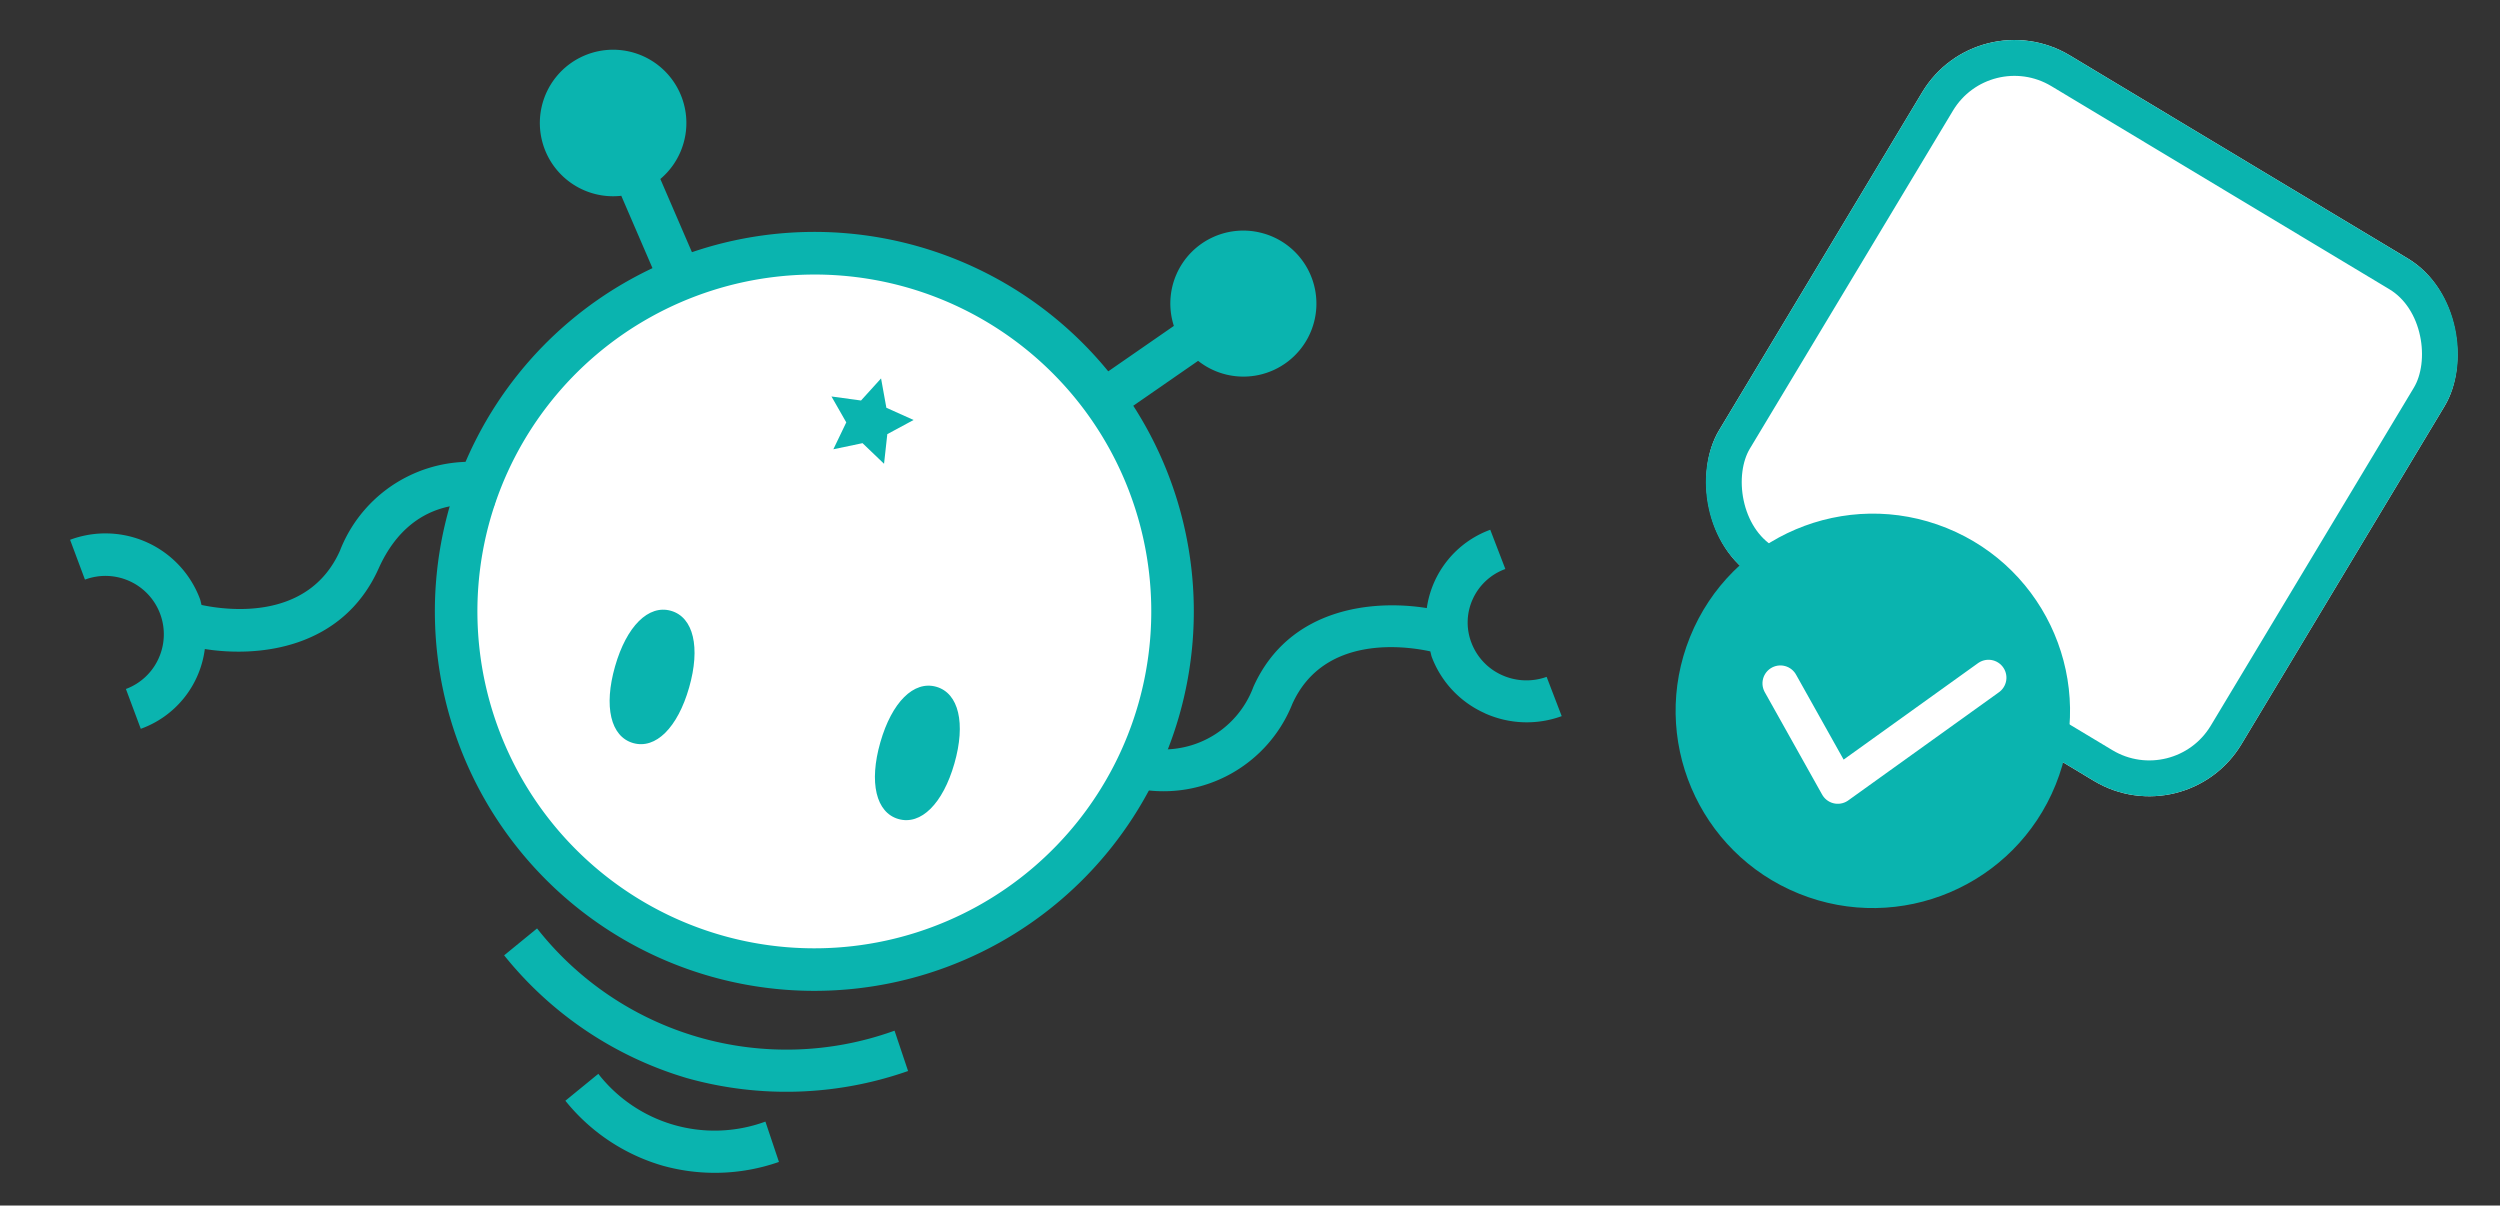 <svg xmlns="http://www.w3.org/2000/svg" width="139.47" height="67.254" viewBox="0 0 139.47 67.254">
  <rect x="0" y="0" width="139.47" height="67.254" fill="#333333" stroke="none"/>
  <g id="グループ_1529" data-name="グループ 1529" transform="translate(-2052.045 -907.906) rotate(22)">
    <g id="グループ_1531" data-name="グループ 1531" transform="matrix(0.995, -0.105, 0.105, 0.995, 9.525, 244.565)">
      <path id="パス_497" data-name="パス 497" d="M131.46,21.918l-5.407-6.6a4.085,4.085,0,1,0-1.836,1.5l5.409,6.607Z" transform="translate(2149.787 47.941)" fill="#0ab4af"/>
      <path id="パス_498" data-name="パス 498" d="M140.813,8.981a4.066,4.066,0,0,0-3.384,6.332l-5.407,6.6,1.836,1.5,5.407-6.6a4.07,4.07,0,1,0,1.549-7.833" transform="translate(2168.193 47.941)" fill="#0ab4af"/>
      <path id="パス_499" data-name="パス 499" d="M139.574,51.954a19.973,19.973,0,1,1,19.973-19.973,20,20,0,0,1-19.973,19.973" transform="translate(2151.157 52.093)" fill="#fff"/>
      <path id="パス_500" data-name="パス 500" d="M140.26,13.88a18.787,18.787,0,1,1-18.787,18.787A18.809,18.809,0,0,1,140.26,13.88m0-2.372a21.159,21.159,0,1,0,21.159,21.159A21.159,21.159,0,0,0,140.26,11.508" transform="translate(2150.471 51.407)" fill="#0ab4af"/>
      <path id="パス_501" data-name="パス 501" d="M126.3,24.494c0,1.463-.432,2.649-.963,2.649s-.96-1.186-.96-2.649.429-2.649.96-2.649.963,1.186.963,2.649" transform="translate(2157.704 65.584)" fill="#0ab4af"/>
      <path id="パス_502" data-name="パス 502" d="M126.02,21.345c1.305,0,2.149,1.505,2.149,3.835s-.843,3.835-2.149,3.835-2.146-1.505-2.146-3.835S124.716,21.345,126.02,21.345Z" transform="translate(2157.018 64.898)" fill="#0ab4af"/>
      <path id="パス_504" data-name="パス 504" d="M132.511,21.345c1.3,0,2.146,1.505,2.146,3.835s-.842,3.835-2.146,3.835-2.149-1.505-2.149-3.835S131.205,21.345,132.511,21.345Z" transform="translate(2165.916 64.899)" fill="#0ab4af"/>
      <path id="パス_503" data-name="パス 503" d="M130.862,24.494c0-1.463.432-2.649.963-2.649s.96,1.186.96,2.649-.429,2.649-.96,2.649-.963-1.186-.963-2.649" transform="translate(2166.602 65.584)" fill="#0ab4af"/>
      <path id="パス_505" data-name="パス 505" d="M129.4,14.733l.735,1.492,1.646.237-1.191,1.162.28,1.639-1.47-.775-1.47.775.28-1.639-1.191-1.162,1.646-.237Z" transform="translate(2161.332 55.829)" fill="#0ab4af"/>
      <path id="パス_506" data-name="パス 506" d="M132.937,19.152a7.774,7.774,0,0,0-7.568,7.07c-.619,4.3-5.222,4.928-6.586,5.021-.064-.1-.109-.206-.178-.3a5.63,5.63,0,0,0-7.869-1.176l1.409,1.907a3.255,3.255,0,0,1,5.156,3.1,3.23,3.23,0,0,1-1.283,2.134l1.409,1.907a5.465,5.465,0,0,0,2.208-5.26c3.012-.368,7.383-2.115,8.082-6.989.7-4.845,4.764-5.032,5.227-5.037Z" transform="translate(2139 61.891)" fill="#0ab4af"/>
      <path id="パス_507" data-name="パス 507" d="M154.284,29.071a5.6,5.6,0,0,1-3.69-2.183c-.071-.093-.114-.2-.178-.294-1.364.089-5.969.7-6.588,4.935a7.735,7.735,0,0,1-7.568,6.955l-.007-2.332A5.35,5.35,0,0,0,141.48,31.2c.7-4.8,5.075-6.512,8.085-6.873a5.472,5.472,0,0,1,2.2-5.173l1.411,1.873a3.182,3.182,0,0,0-1.283,2.1,3.135,3.135,0,0,0,.6,2.377,3.234,3.234,0,0,0,2.132,1.262,3.316,3.316,0,0,0,2.419-.592l1.411,1.875a5.674,5.674,0,0,1-4.179,1.024" transform="translate(2173.946 50.171)" fill="#0ab4af"/>
      <path id="パス_508" data-name="パス 508" d="M134.954,35.117h-.047a20.526,20.526,0,0,1-11.67-3.776l1.352-1.948a17.69,17.69,0,0,0,20.657.049l.076-.052,1.344,1.954-.076.052A20.5,20.5,0,0,1,134.954,35.117Z" transform="translate(2156.144 75.931)" fill="#0ab4af"/>
      <path id="パス_509" data-name="パス 509" d="M131.76,36.219a10.83,10.83,0,0,1-6.2-1.988l1.352-1.948a8.222,8.222,0,0,0,9.654.023l.038-.026,1.344,1.954-.038.026A10.825,10.825,0,0,1,131.76,36.219Z" transform="translate(2159.335 79.896)" fill="#0ab4af"/>
    </g>
    <g id="長方形_634" data-name="長方形 634" transform="translate(2345.024 31.757) rotate(9)" fill="#fff" stroke="#0ab4af" stroke-width="2">
      <rect width="34" height="34" rx="6" stroke="none"/>
      <rect x="1" y="1" width="32" height="32" rx="5" fill="none"/>
    </g>
    <g id="グループ_1530" data-name="グループ 1530" transform="translate(0.866 -0.5)">
      <circle id="楕円形_118" data-name="楕円形 118" cx="11" cy="11" r="11" transform="translate(2342.594 60.216)" fill="#0ab4af"/>
      <path id="パス_1074" data-name="パス 1074" d="M0,6.589,5.8,9.641,9.565,0" transform="translate(2349.495 65.258) rotate(11)" fill="none" stroke="#fff" stroke-linecap="round" stroke-linejoin="round" stroke-width="2"/>
    </g>
  </g>
</svg>

